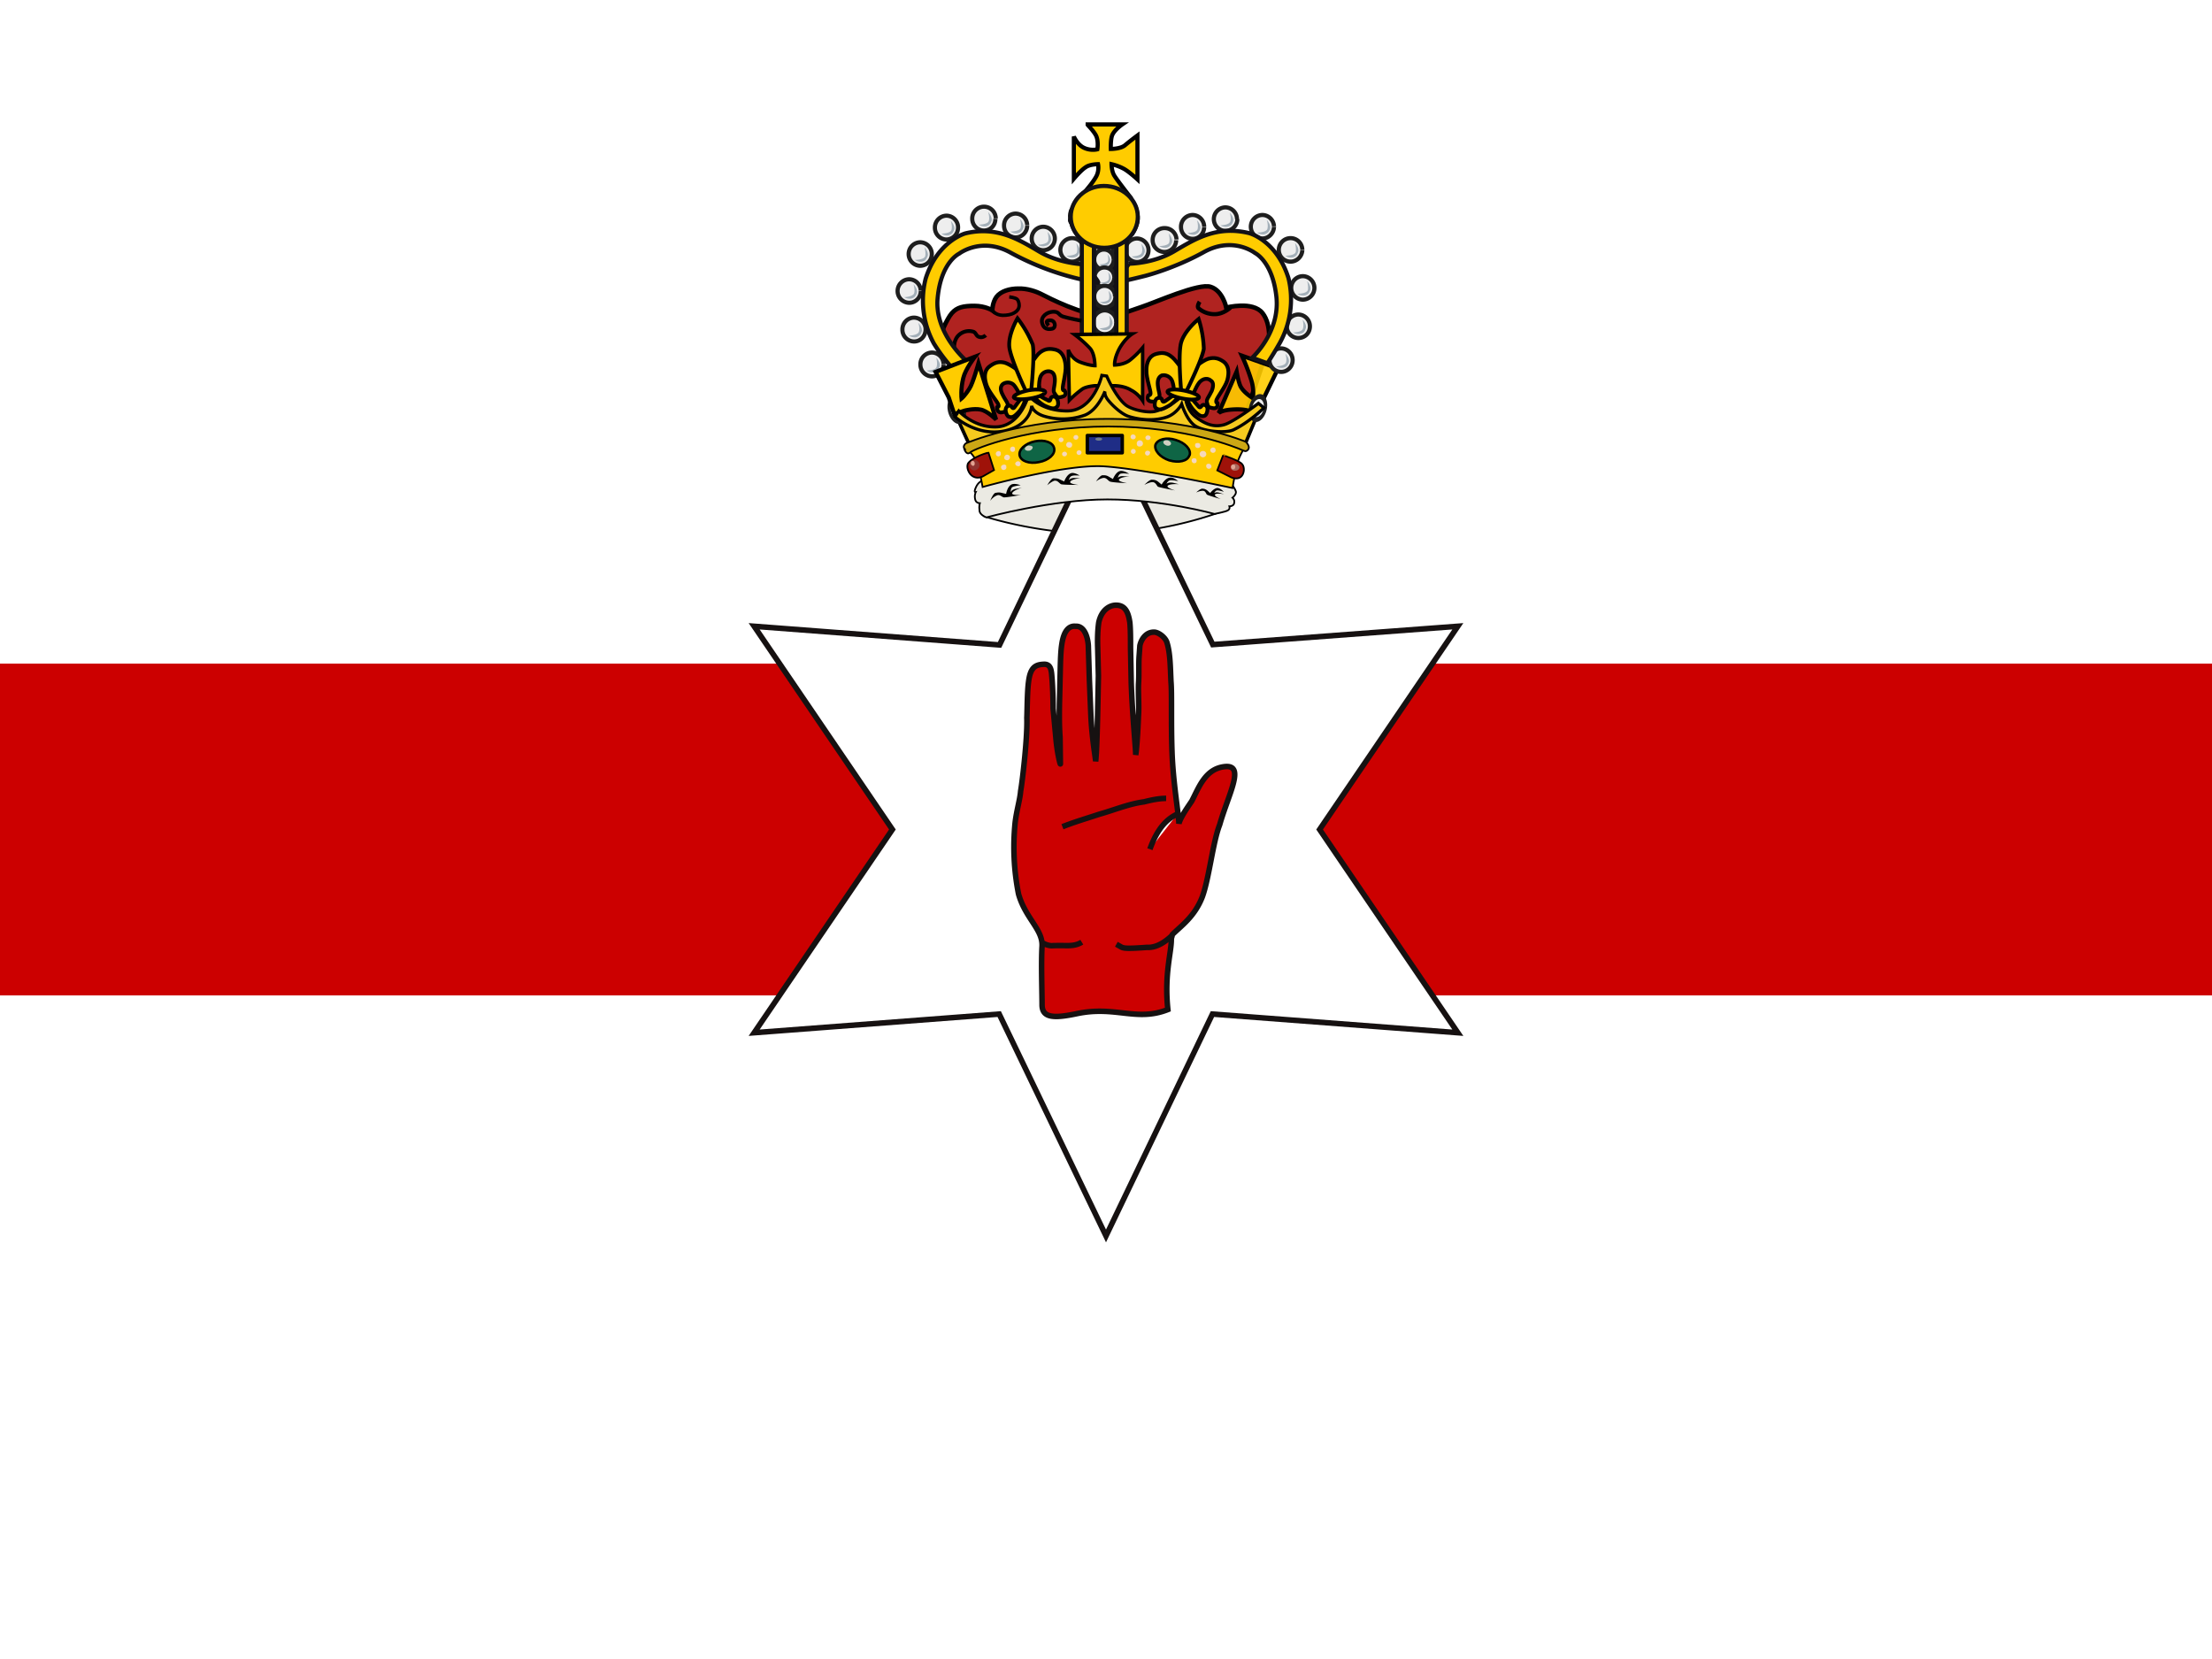 <svg xmlns="http://www.w3.org/2000/svg" xmlns:xlink="http://www.w3.org/1999/xlink" id="flag-icons-gb-nir" viewBox="0 0 640 480">
  <path id="rect6943" fill="#fff" stroke-width="8.1" d="M0 0h640v480H0z"/>
  <rect id="rect6703" fill="#fff" fill-rule="evenodd" rx="0" ry="0"/>
  <rect id="a" width="640" height="96" y="192" fill="#c00" fill-rule="evenodd" rx="0" ry="0"/>
  <use xlink:href="assets/AdminLTE/#a" id="use6706" width="600" height="300" transform="matrix(0 .75 -1 0 560 0)"/>
  <path id="path6708" fill="#ebeae3" fill-rule="evenodd" stroke="#000" stroke-width=".5" d="M355.2 146.6c3-4.8 1.2-8-3.4-8.9 0 0-14.9 4.8-31 5.3-16 .5-35-4-35-4-3.5 2.1-2.7 7.2-1 10.4 0 0 16.8 5.6 36 5a111 111 0 0 0 30.1-5.5c3.7-1.2 4.3-2.2 4.3-2.3z"/>
  <path id="path6710" fill="#fff" stroke="#161111" stroke-width="1.6" d="m320 357.6-30.9-64.2-70.9 5.4 40-58.8-40-58.8 71 5.4 30.8-64.1 30.9 64 70.9-5.3-40 58.8 40 58.8-71-5.4z"/>
  <path id="path6712" fill="#b02320" fill-rule="evenodd" stroke="#000" stroke-width="1.3" d="M319.5 122.2c38.8 6.4 37.4 8.2 37.4 8.2l10.1-30.2s1.1-6-1.7-9.6-10.5-1.6-10.5-1.6-1-4.9-4.5-6c-3.4-1.2-16 4.5-20 5.8-4 1.3-6 2.5-11.5 2.4-5.5 0-15.4-5-17.3-6-1.7-.9-4.4-1.8-6.9-1.7-2.4 0-5 .7-6.3 2.4-1.2 1.7-1.2 3.9-1.2 3.9s-2-1.3-5.2-1.3-5 .4-6.5 2.1c-1.5 1.7-3.4 6.5-3.4 6.5l3.6 8.2.2 11.3 7.5 12 36.2-6.4z"/>
  <path id="path6714" fill="#ebeae3" fill-rule="evenodd" stroke="#000" stroke-width=".5" d="M355.7 139.3s2 2.3 1.9 3.2c-.1.8-1 1.5-1 1.5s.7.6.5 1.5c-.1 1-1.4 1-1.4 1s.3.8-.5 1.2c-.7.4-3.8 1-3.8 1s-15-4.2-31-4.2-35 5.2-35 5.2-2-.7-2-2c-.2-1.2.1-2.1.1-2.1s-1 0-1.3-.9c-.4-1.3.1-2.3.1-2.3s-.7.2.1-1.5c.6-1.3 1.5-1.7 1.5-1.7s16.8-6 36-6.1c19.1 0 35.8 6 35.8 6.2z"/>
  <path id="path6716" fill="none" stroke="#000" stroke-width="1.1" d="M276.2 101.5s-.6-2.2.8-4.1a4.3 4.3 0 0 1 4.7-1.4c.8.4.7 1.3 1.7 1.5 1 .3 1.8-.5 1.8-.5"/>
  <path id="path6718" fill="#fc0" fill-opacity=".9" fill-rule="evenodd" stroke="#000" stroke-width="1.2" d="m369.8 106.6-5.8 12-2.3.4s-1.4-.8-5.4-.5c-2.8.2-3.7 1-3.7 1l5.2-12s.4 2.5 1 4c.8 2 3.7 3.7 3.7 3.7s.4-2.3-.4-5a55.9 55.9 0 0 0-2.8-7.3l10.5 3.7z"/>
  <path id="path6720" fill="#121116" stroke="#121116" stroke-linejoin="round" stroke-width="1.2" d="M316.5 69.2h6.5v27.7h-6.5z"/>
  <path id="path6722" fill="#f6ca1f" fill-rule="evenodd" stroke="#000" d="m276.6 120.2 4.1 9s17.9-7 38.9-6.8c31.5.2 40.5 6.5 40.5 6.5l4.6-11.1-3.5 2-3.6 2.3-4 1.5-5-.3-4.4-3.2-2.2-4.7-3.7 3.4-6.6 1.4-6.4-1.6-5.6-7.1s-4.2 7.9-9.6 8.4c-7.7.6-12.1-3.7-12.1-3.7s-2.9 6.4-7.6 7.5c-7.5 1.9-13.7-3.5-13.8-3.5z"/>
  <g id="g6842" stroke-width="2.2">
    <path id="path6724" fill="#eee" stroke="#1e1e1e" stroke-linejoin="round" stroke-width="1.2" d="M348.4 65.7c0 1.8-1.4 3.4-3.3 3.4a3.4 3.4 0 0 1-3.4-3.4 3.4 3.4 0 0 1 3.4-3.5 3.4 3.4 0 0 1 3.3 3.4"/>
    <path id="path6726" fill="#a3afb8" fill-rule="evenodd" d="M343.5 67.4s2.7 0 3-1.1c.3-1.2-.2-2.6-.2-2.6s1.3 1.4 1 2.5c-.4 1.1-.8 1.4-1.7 1.7a3 3 0 0 1-2-.5z"/>
    <path id="path6728" fill="#eee" stroke="#1e1e1e" stroke-linejoin="round" stroke-width="1.2" d="M340.3 69.5c0 1.8-1.5 3.4-3.4 3.4a3.4 3.4 0 0 1-3.4-3.4A3.4 3.4 0 0 1 337 66a3.4 3.4 0 0 1 3.4 3.3"/>
    <path id="path6730" fill="#a3afb8" fill-rule="evenodd" d="M335.3 71.2s2.8 0 3-1.1c.3-1.1-.2-2.6-.2-2.6s1.3 1.5 1 2.6c-.4 1-.8 1.4-1.7 1.6a3 3 0 0 1-2-.5z"/>
    <path id="path6732" fill="#eee" stroke="#1e1e1e" stroke-linejoin="round" stroke-width="1.2" d="M358 63.4c0 1.9-1.6 3.4-3.4 3.4a3.4 3.4 0 0 1-3.4-3.4 3.4 3.4 0 0 1 3.3-3.4 3.4 3.4 0 0 1 3.4 3.4"/>
    <path id="path6734" fill="#a3afb8" fill-rule="evenodd" d="M353 65.2s2.7 0 3-1.2c.3-1.1-.2-2.5-.2-2.5s1.3 1.4 1 2.5c-.4 1.1-.8 1.4-1.7 1.6a3 3 0 0 1-2-.4z"/>
    <path id="path6736" fill="#eee" stroke="#1e1e1e" stroke-linejoin="round" stroke-width="1.2" d="M368.6 65.6c0 1.8-1.5 3.4-3.3 3.4a3.4 3.4 0 0 1-3.4-3.4 3.4 3.4 0 0 1 3.4-3.4 3.4 3.4 0 0 1 3.3 3.3"/>
    <path id="path6738" fill="#a3afb8" fill-rule="evenodd" d="M363.7 67.3s2.7 0 3-1.1c.3-1.2-.2-2.6-.2-2.6s1.3 1.4 1 2.6c-.4 1-.8 1.3-1.7 1.6a3 3 0 0 1-2.1-.5z"/>
    <path id="path6740" fill="#eee" stroke="#1e1e1e" stroke-linejoin="round" stroke-width="1.2" d="M376.8 72.3c0 1.8-1.5 3.4-3.4 3.4a3.4 3.4 0 0 1-3.4-3.4 3.4 3.4 0 0 1 3.4-3.4 3.4 3.4 0 0 1 3.4 3.3"/>
    <path id="path6742" fill="#a3afb8" fill-rule="evenodd" d="M371.9 74s2.7 0 3-1.1c.2-1.1-.2-2.6-.2-2.6s1.3 1.5.9 2.6c-.4 1-.7 1.4-1.7 1.6-.6.1-1.5-.1-2-.5z"/>
    <path id="path6744" fill="#eee" stroke="#1e1e1e" stroke-linejoin="round" stroke-width="1.2" d="M380.3 83.3c0 1.9-1.5 3.4-3.4 3.4a3.4 3.4 0 0 1-3.3-3.4 3.4 3.4 0 0 1 3.3-3.4 3.4 3.4 0 0 1 3.4 3.4"/>
    <path id="path6746" fill="#a3afb8" fill-rule="evenodd" d="M375.4 85s2.7 0 3-1.1c.2-1.1-.2-2.6-.2-2.6s1.3 1.5.9 2.6c-.4 1-.7 1.4-1.7 1.6a3 3 0 0 1-2-.5z"/>
    <path id="path6748" fill="#eee" stroke="#1e1e1e" stroke-linejoin="round" stroke-width="1.2" d="M379 94.4c0 2-1.5 3.4-3.4 3.4a3.4 3.4 0 0 1-3.3-3.3 3.4 3.4 0 0 1 3.3-3.5 3.4 3.4 0 0 1 3.4 3.4"/>
    <path id="path6750" fill="#a3afb8" fill-rule="evenodd" d="M374 96.2s2.8 0 3-1.2c.3-1-.1-2.5-.1-2.5s1.3 1.4.9 2.5-.7 1.4-1.7 1.6a3 3 0 0 1-2-.4z"/>
    <path id="path6752" fill="#eee" stroke="#1e1e1e" stroke-linejoin="round" stroke-width="1.2" d="M374 104.2c0 1.9-1.5 3.4-3.3 3.4a3.4 3.4 0 0 1-3.4-3.4 3.4 3.4 0 0 1 3.4-3.4 3.4 3.4 0 0 1 3.3 3.4"/>
    <path id="path6754" fill="#a3afb8" fill-rule="evenodd" d="M369.1 106s2.7 0 3-1.2c.3-1-.2-2.5-.2-2.5s1.3 1.4 1 2.5c-.4 1.1-.8 1.4-1.7 1.6a3 3 0 0 1-2-.4z"/>
    <path id="path6756" fill="#eee" stroke="#1e1e1e" stroke-linejoin="round" stroke-width="1.2" d="M332.3 72.4c0 1.9-1.5 3.4-3.3 3.4a3.4 3.4 0 0 1-3.4-3.4 3.4 3.4 0 0 1 3.3-3.4 3.4 3.4 0 0 1 3.4 3.4"/>
    <path id="path6758" fill="#a3afb8" fill-rule="evenodd" d="M327.4 74.2s2.7 0 3-1.2c.3-1.1-.2-2.5-.2-2.5s1.3 1.4 1 2.5c-.4 1.1-.8 1.4-1.7 1.6-.7.2-1.6 0-2.1-.4z"/>
    <g id="g6764" stroke-width="2.7">
      <path id="path6760" fill="#eee" stroke="#1e1e1e" stroke-linejoin="round" stroke-width="1.2" d="M322.1 71.5a2.8 2.8 0 0 1-2.8 2.9 2.8 2.8 0 0 1-2.8-2.9 2.8 2.8 0 0 1 2.8-2.8 2.8 2.8 0 0 1 2.8 2.8"/>
      <path id="path6762" fill="#a3afb8" fill-rule="evenodd" d="M318 73s2.3 0 2.5-1c.3-.9-.1-2-.1-2s1 1.1.8 2c-.4 1-.7 1.2-1.4 1.4a2.5 2.5 0 0 1-1.8-.4z"/>
    </g>
    <g id="g6770" stroke-width="2.7">
      <path id="path6766" fill="#eee" stroke="#1e1e1e" stroke-linejoin="round" stroke-width="1.2" d="M322.2 75a2.8 2.8 0 0 1-2.8 3 2.8 2.8 0 0 1-2.8-3 2.8 2.8 0 0 1 2.8-2.8 2.8 2.8 0 0 1 2.8 2.8"/>
      <path id="path6768" fill="#a3afb8" fill-rule="evenodd" d="M318 76.5s2.3 0 2.6-1c.2-.8-.2-2-.2-2s1 1.2.8 2c-.3 1-.6 1.2-1.4 1.4a2.5 2.5 0 0 1-1.7-.4z"/>
    </g>
    <g id="g6776" stroke-width="2.7">
      <path id="path6772" fill="#eee" stroke="#1e1e1e" stroke-linejoin="round" stroke-width="1.2" d="M322.4 80.3a2.8 2.8 0 0 1-2.8 2.8 2.8 2.8 0 0 1-2.9-2.8 2.8 2.8 0 0 1 2.9-2.9 2.8 2.8 0 0 1 2.8 2.9"/>
      <path id="path6774" fill="#a3afb8" fill-rule="evenodd" d="M318.3 81.8s2.2 0 2.5-1c.2-1-.2-2.1-.2-2.1s1 1.2.8 2c-.3 1-.6 1.3-1.4 1.4a2.5 2.5 0 0 1-1.7-.3z"/>
    </g>
    <g id="g6782" stroke-width="2.5">
      <path id="path6778" fill="#eee" stroke="#1e1e1e" stroke-linejoin="round" stroke-width="1.2" d="M322.7 85.8a3 3 0 0 1-3 3.1 3 3 0 0 1-3.1-3 3 3 0 0 1 3-3.2 3 3 0 0 1 3 3.1"/>
      <path id="path6780" fill="#a3afb8" fill-rule="evenodd" d="M318.2 87.4s2.5 0 2.7-1-.2-2.3-.2-2.3 1.2 1.3.9 2.3c-.4 1-.7 1.2-1.5 1.4a2.6 2.6 0 0 1-1.9-.4z"/>
    </g>
    <path id="path6784" fill="#eee" stroke="#1e1e1e" stroke-linejoin="round" stroke-width="1.2" d="M323 93.3c0 1.8-1.5 3.4-3.4 3.4a3.4 3.4 0 0 1-3.3-3.4 3.4 3.4 0 0 1 3.3-3.5 3.4 3.4 0 0 1 3.4 3.4"/>
    <path id="path6786" fill="#a3afb8" fill-rule="evenodd" d="M318 95s2.8 0 3-1.1c.3-1.1-.1-2.6-.1-2.6s1.3 1.5.9 2.6c-.4 1-.7 1.4-1.7 1.6a3 3 0 0 1-2-.5z"/>
    <g id="g6792" stroke-width="2.4">
      <path id="path6788" fill="#eee" stroke="#1e1e1e" stroke-linejoin="round" stroke-width="1.2" d="M322.7 108.5c0 1.8-1.4 3.2-3.2 3.2a3.2 3.2 0 0 1-3.2-3.2c0-1.7 1.4-3.2 3.2-3.2a3.2 3.2 0 0 1 3.2 3.2"/>
      <path id="path6790" fill="#a3afb8" fill-rule="evenodd" d="M318 110.2s2.6 0 2.8-1.1c.3-1-.1-2.4-.1-2.4s1.2 1.3.8 2.4c-.3 1-.7 1.3-1.5 1.5-.6.1-1.5-.1-2-.4z"/>
    </g>
    <path id="path6794" fill="#eee" stroke="#1e1e1e" stroke-linejoin="round" stroke-width="1.2" d="M313.6 72.3c0 1.9-1.6 3.4-3.4 3.4a3.4 3.4 0 0 1-3.4-3.4 3.4 3.4 0 0 1 3.4-3.4 3.4 3.4 0 0 1 3.4 3.4"/>
    <path id="path6796" fill="#a3afb8" fill-rule="evenodd" d="M308.6 74s2.7 0 3-1c.3-1.2-.2-2.6-.2-2.6s1.3 1.4 1 2.5c-.4 1.1-.8 1.4-1.7 1.6a3 3 0 0 1-2-.4z"/>
    <path id="path6798" fill="#eee" stroke="#1e1e1e" stroke-linejoin="round" stroke-width="1.2" d="M305.2 69c0 1.9-1.5 3.4-3.4 3.4a3.4 3.4 0 0 1-3.3-3.4 3.4 3.4 0 0 1 3.3-3.4 3.4 3.4 0 0 1 3.4 3.4"/>
    <path id="path6800" fill="#a3afb8" fill-rule="evenodd" d="M300.3 70.8s2.7 0 3-1.2c.2-1-.2-2.5-.2-2.5s1.3 1.4 1 2.5c-.5 1.1-.8 1.4-1.8 1.6-.6.2-1.5 0-2-.4z"/>
    <path id="path6802" fill="#eee" stroke="#1e1e1e" stroke-linejoin="round" stroke-width="1.2" d="M297.2 65.3c0 1.8-1.5 3.4-3.3 3.4a3.4 3.4 0 0 1-3.4-3.4 3.4 3.4 0 0 1 3.3-3.5 3.4 3.4 0 0 1 3.4 3.4"/>
    <path id="path6804" fill="#a3afb8" fill-rule="evenodd" d="M292.3 67s2.7 0 3-1.1c.3-1.1-.2-2.6-.2-2.6s1.3 1.5 1 2.6c-.4 1-.8 1.4-1.7 1.6a3 3 0 0 1-2.1-.5z"/>
    <path id="path6806" fill="#eee" stroke="#1e1e1e" stroke-linejoin="round" stroke-width="1.2" d="M288 63.3c0 1.9-1.4 3.4-3.3 3.4a3.4 3.4 0 0 1-3.4-3.4 3.4 3.4 0 0 1 3.4-3.5 3.4 3.4 0 0 1 3.4 3.4"/>
    <path id="path6808" fill="#a3afb8" fill-rule="evenodd" d="M283.1 65s2.7 0 3-1.1c.3-1.1-.2-2.6-.2-2.6s1.3 1.5 1 2.6c-.4 1-.8 1.4-1.7 1.6a3 3 0 0 1-2-.5z"/>
    <path id="path6810" fill="#eee" stroke="#1e1e1e" stroke-linejoin="round" stroke-width="1.2" d="M277.2 65.8c0 2-1.5 3.4-3.3 3.5a3.4 3.4 0 0 1-3.4-3.4 3.4 3.4 0 0 1 3.4-3.5 3.4 3.4 0 0 1 3.3 3.4"/>
    <path id="path6812" fill="#a3afb8" fill-rule="evenodd" d="M272.3 67.6s2.7 0 3-1.1c.3-1.2-.2-2.6-.2-2.6s1.3 1.4 1 2.5c-.4 1.1-.8 1.4-1.7 1.7a3 3 0 0 1-2-.5z"/>
    <path id="path6814" fill="#eee" stroke="#1e1e1e" stroke-linejoin="round" stroke-width="1.2" d="M269.6 73.5c0 1.9-1.5 3.4-3.4 3.4a3.4 3.4 0 0 1-3.3-3.4 3.4 3.4 0 0 1 3.3-3.4 3.4 3.4 0 0 1 3.4 3.4"/>
    <path id="path6816" fill="#a3afb8" fill-rule="evenodd" d="M264.7 75.2s2.7 0 3-1.1c.2-1.1-.2-2.6-.2-2.6s1.3 1.5.9 2.6c-.4 1-.7 1.4-1.7 1.6a3 3 0 0 1-2-.5z"/>
    <path id="path6818" fill="#eee" stroke="#1e1e1e" stroke-linejoin="round" stroke-width="1.2" d="M266.4 84.2c0 1.9-1.5 3.4-3.3 3.4a3.4 3.4 0 0 1-3.4-3.4 3.4 3.4 0 0 1 3.3-3.4 3.4 3.4 0 0 1 3.4 3.3"/>
    <path id="path6820" fill="#a3afb8" fill-rule="evenodd" d="M261.5 86s2.7-.1 3-1.2c.3-1.1-.2-2.6-.2-2.6s1.3 1.5 1 2.6c-.4 1-.8 1.4-1.7 1.6a3 3 0 0 1-2.1-.5z"/>
    <path id="path6822" fill="#eee" stroke="#1e1e1e" stroke-linejoin="round" stroke-width="1.2" d="M267.8 95.3c0 2-1.5 3.5-3.3 3.5a3.4 3.4 0 0 1-3.4-3.4 3.4 3.4 0 0 1 3.3-3.5 3.4 3.4 0 0 1 3.4 3.4"/>
    <path id="path6824" fill="#a3afb8" fill-rule="evenodd" d="M262.9 97.1s2.7 0 3-1.2c.3-1-.2-2.5-.2-2.5s1.3 1.4 1 2.5c-.4 1.1-.8 1.4-1.7 1.7a3 3 0 0 1-2-.5z"/>
    <path id="path6826" fill="#eee" stroke="#1e1e1e" stroke-linejoin="round" stroke-width="1.2" d="M273 105.5c0 1.8-1.5 3.4-3.4 3.4a3.4 3.4 0 0 1-3.3-3.4 3.4 3.4 0 0 1 3.3-3.5 3.4 3.4 0 0 1 3.4 3.4"/>
    <path id="path6828" fill="#a3afb8" fill-rule="evenodd" d="M268 107.2s2.8 0 3-1.1c.3-1.1-.1-2.6-.1-2.6s1.3 1.4 1 2.5c-.5 1.1-.8 1.4-1.7 1.7a3 3 0 0 1-2.1-.5z"/>
    <g id="g6834" stroke-width="2.8">
      <path id="path6830" fill="#eee" stroke="#1e1e1e" stroke-linejoin="round" d="M430.6 247.4a6.5 6.5 0 0 1-6.4 6.5 6.5 6.5 0 0 1-6.5-6.5 6.5 6.5 0 0 1 6.4-6.5 6.5 6.5 0 0 1 6.5 6.5" transform="matrix(.316 -.085 .135 .504 109.4 30)"/>
      <path id="path6832" fill="#a3afb8" fill-rule="evenodd" d="M276.3 120.7s1.6-.5 1.5-1.6c0-1.1-.7-2.4-.7-2.4s1.1 1.1 1.2 2.3c0 1-.1 1.4-.6 1.8-.3.2-1 .2-1.4-.1z"/>
    </g>
    <g id="g6840" stroke-width="2.8">
      <path id="path6836" fill="#eee" stroke="#1e1e1e" stroke-linejoin="round" d="M430.6 247.4a6.5 6.5 0 0 1-6.4 6.5 6.5 6.5 0 0 1-6.5-6.5 6.5 6.5 0 0 1 6.4-6.5 6.5 6.5 0 0 1 6.5 6.5" transform="matrix(.318 .078 -.125 .506 260 -40.2)"/>
      <path id="path6838" fill="#a3afb8" fill-rule="evenodd" d="M362.3 119.8s1.7.4 2.1-.7c.5-1 .5-2.5.5-2.5s.5 1.6 0 2.6-.8 1.3-1.4 1.3c-.4.1-1-.3-1.2-.7z"/>
    </g>
  </g>
  <path id="path6844" fill="#b3a192" fill-rule="evenodd" stroke="#000" stroke-width="1.2" d="m316.7 53.8.3 5.7s-6.8.6-7 1.2c-1.4 3 1.5 7 1.5 7s2.3-1.8 8-1.8c5.5 0 8.3 1.4 8.3 1.4s1.4-2.3 1.4-4c0-1.7-.6-3.4-.6-3.4l-3.6-.4h-2.5l-.2-5.8-5.6.1z"/>
  <path id="path6846" fill="#f0ddcb" stroke="#121116" stroke-linejoin="round" stroke-width=".6" d="M326.4 62.6c0 .7-.6 1.2-1.2 1.2-.7 0-1.3-.5-1.3-1.1 0-.7.6-1.2 1.2-1.2.7 0 1.2.5 1.3 1.1m2.7.7c0 .6-.5 1.2-1.2 1.2s-1.3-.6-1.3-1.2c0-.7.6-1.2 1.3-1.2.7 0 1.2.5 1.2 1.2m-5.5-.7c0 .6-.6 1.2-1.2 1.2-.7 0-1.2-.6-1.2-1.2s.5-1.2 1.1-1.2c.7 0 1.3.6 1.3 1.2m-5.6 0c0 .7-.6 1.3-1.3 1.3-.7 0-1.2-.6-1.2-1.2 0-.7.5-1.2 1.2-1.2s1.3.5 1.3 1.2m-3.1.2c0 .6-.6 1.2-1.3 1.2-.7 0-1.2-.5-1.2-1.2s.5-1.2 1.2-1.2 1.3.5 1.3 1.2m5.7-3.5c0 .6-.5 1-1 1a1 1 0 0 1-1.2-1c0-.6.5-1 1.1-1 .6 0 1 .4 1 1m0-4.7c0 .5-.4 1-1 1a1 1 0 0 1-1-1c0-.6.4-1 1-1s1 .4 1 1m0 2.5c0 .6-.4 1-1 1s-1-.4-1-1c0-.5.4-1 1-1s1 .4 1 1m-8.8 6.5c0 .7-.5 1.2-1.2 1.2-.6 0-1.2-.5-1.2-1.2 0-.6.5-1.1 1.2-1.1s1.2.5 1.2 1.1"/>
  <path id="path6848" fill="#916c68" stroke="#4d3126" stroke-linejoin="round" stroke-width=".6" d="M320.9 62.4c0 .7-.6 1.2-1.4 1.2a1.3 1.3 0 0 1-1.3-1.2c0-.7.6-1.3 1.3-1.3.7 0 1.3.6 1.3 1.3"/>
  <g id="g6854" stroke-width="2.5">
    <path id="path6850" fill="#eee" stroke="#1e1e1e" stroke-linejoin="round" stroke-width="1.2" d="M322 45.5a2.5 2.5 0 0 1-2.4 2.5 2.5 2.5 0 0 1-2.5-2.5 2.5 2.5 0 0 1 2.5-2.6 2.5 2.5 0 0 1 2.5 2.5"/>
    <path id="path6852" fill="#a3afb8" fill-rule="evenodd" d="M318.4 46.8s2 0 2.2-1c.2-.7-.1-1.8-.1-1.8s1 1 .7 1.9c-.3.8-.6 1-1.2 1.2a2.2 2.2 0 0 1-1.6-.3z"/>
  </g>
  <path id="path6856" fill="#fc0" fill-rule="evenodd" stroke="#000" stroke-width=".5" d="M280 130.1s2.2 2.1 2.8 4c.6 1.8 1.5 6.8 1.5 6.8s23.2-6.5 34.6-6c11.4.6 37.7 6.3 37.7 6.3l1-5.7c.5-3 2.7-6.3 2.7-6.3s-25.1-7.8-41-7a116 116 0 0 0-27.3 3.5 258.5 258.5 0 0 0-12 4.4z"/>
  <path id="path6858" fill="#fc0" fill-rule="evenodd" stroke="#000" stroke-width="1.2" d="M314.7 36h10s-2.5 1.7-3 3.4c-.4 1.4-.3 3.7-.3 3.7s2.7 0 4-1a78.8 78.8 0 0 1 3.7-2.9v12.7s-2.5-2.3-4-3.1a14.4 14.4 0 0 0-3.5-1.3s0 2 .8 3.3 4.3 5.8 4.3 5.8l-14.3.5s3.4-3.5 4.8-6.1c.9-1.7.5-3.5.5-3.5s-2.4 0-3.6.9c-1.3.8-3.4 3.3-3.4 3.3V39.5s1 2.4 3 3.3c2 .9 3.8.4 3.8.4s.4-2.4-.4-4c-.8-1.5-2.6-3.2-2.4-3.1z"/>
  <path id="path6860" fill="#fc0" fill-rule="evenodd" stroke="#121116" stroke-width="1.2" d="M313.9 76.5s-7.1-.1-13.2-3.7-12.3-7.4-21.3-5.3c-1.8.5-8.6 3.5-11.6 13.2a26 26 0 0 0 2.4 18.7 50.2 50.2 0 0 0 5.6 7.4l3.7-2.5s-9.3-8-8.2-18.2c1-10.3 6.2-12.7 6.2-12.7s6.4-5 14.9-.3a80 80 0 0 0 25.3 8.7c.6-.1-4-5.4-3.8-5.3z"/>
  <path id="path6862" fill="#fc0" fill-rule="evenodd" stroke="#000" stroke-width="1.2" d="m274.5 115-3.8-7.4 11.4-4.4s-2.8 3.6-3.4 6.2c-.8 3.2-.5 5.9-.5 5.9s1-.8 2.3-2.9c1-1.5 2.6-7.3 2.6-7.3l5.1 16.3s-2.6-2.6-4.5-2.9c-2-.4-4.6.3-4.6.3l-3 1-1.6-4.8z"/>
  <path id="path6864" fill="#fc0" fill-rule="evenodd" stroke="#121116" stroke-width="1.2" d="M326.7 76.3s7.1 0 13.2-3.7c6.1-3.6 12.2-7.3 21.3-5.2 1.8.4 8.6 3.4 11.6 13.1a26 26 0 0 1-2.5 18.7 116.7 116.7 0 0 1-3.6 5.9l-4.4-1.6s8.1-7.3 7-17.6c-1.1-10.3-6.2-12.7-6.2-12.7s-6.4-5-14.9-.2c-8.5 4.7-16.8 6.8-16.8 6.8s-7.8 2-8.5 1.8c-.7 0 4-5.4 3.8-5.3z"/>
  <path id="path6866" fill="#fc0" stroke="#121116" stroke-linejoin="round" stroke-width="1.2" d="M323 69.3h3V97h-3zm-10-.2h3.5v27.7H313z"/>
  <path id="path6868" fill="#fc0" stroke="#121116" stroke-linejoin="round" stroke-width="1.2" d="M329.2 62.7c0 5-4.3 9-9.7 9-5.3 0-9.7-4-9.7-9 0-4.9 4.3-8.9 9.6-8.9 5.4 0 9.8 4 9.8 8.9"/>
  <path id="path6870" fill="#fc0" fill-rule="evenodd" stroke="#000" d="m310.9 96.8 16.7-.2s-2 1.2-3.7 4.2c-1.6 3-1.4 4.8-1.4 4.8s2.5 0 4.3-1.3a25.9 25.9 0 0 0 3.8-3.7v15.3s-1.3-2-3.3-3c-2-1.3-4.8-1.3-4.8-1.3h-5.7s-2.6.2-3.7 1a29 29 0 0 0-3.7 3.2l-.3-14.6s.8 2.6 3.5 3.6 4.2 1 4.2 1 0-3.4-1.4-5a33 33 0 0 0-4.5-4z"/>
  <path id="path6872" fill="#f6ca1f" fill-rule="evenodd" stroke="#000" stroke-width=".9" d="M320.2 108.8s2.4 5.7 5.3 8.2c1.6 1.5 6.6 2.6 8.8 2 5-1.3 8.6-5.3 8.6-5.3s-.2 4.4 3 6.9c3.1 2.4 5.6 3 8.2 2.3 2.7-.7 10-6.2 10-6.2l1.6 1.3s-4.3 4.2-8.7 6.3c-2.3 1.2-9.3.5-11.5-1.3-2.3-1.8-3.6-6.1-3.6-6.1s-1.4 2.8-4.4 3.8c-3 1-7 1-10.9-.2-2.5-.8-5.9-4.3-6.5-5.5-.6-1.1-.4-1.8-.4-1.8s-2 5.4-5.8 6.9a18.7 18.7 0 0 1-11.5.4c-3.6-1-3.9-3.1-3.9-3.1s-.2 5.7-8 7.3c-8 1.6-14.2-4.1-14.2-4.1l1.1-1.7s4.4 5 11.2 4.6c6.8-.5 9-9.2 9-9.2s3 4.5 11 4.6c7.9.1 10.2-10.3 10.2-10.3l1.4.2z"/>
  <g id="g6882" fill="#fc0" stroke="#000" stroke-width="1.1">
    <path id="path6874" fill-rule="evenodd" d="M300.6 112.1s0-2.7.7-3.6c.8-1.1 2-1.2 2.6-1 .7.2 1.4.8 1.3 2.8-.1 1.9-.7 2.8 0 3.6.5.7.6 1.2 1.7 1 1-.2 1.6-.5 1.3-1.5s-.5 0-.7-.8c-.2-.9 1-4.6.8-6.9-.2-2.2-1-4-2.8-4.5-1.6-.4-3-.4-4.5.7-1.4 1-3.3 4.5-3.3 4.5v7.5l3-.2v-1.6z"/>
    <path id="path6876" fill-rule="evenodd" d="M295 114.1s-1.2-2.5-2-3a2.5 2.5 0 0 0-2.8 0c-.6.5-1 1.4-.1 3.1.8 1.7 1.7 2.4 1.4 3.3-.2.9 0 1.4-1.1 1.7-1.1.3-1.7.1-1.9-1-.2-1 .6 0 .4-1-.1-.8-2.8-3.7-3.5-5.9-.7-2.1-.6-4.1.8-5.2 1.3-1 2.5-1.6 4.3-1.2 1.8.4 4.9 2.9 4.9 2.9l3 6.8-2.8 1-.6-1.5z"/>
    <path id="path6878" fill-rule="evenodd" d="M294.4 92.1s-3 5-2.3 8.8c.7 3.8 4.6 12 4.6 12v1l2.2-.2-.5-1.1s1-9.8.4-12.9a33 33 0 0 0-4.4-7.6zm4.7 22.7s1.5 1.7 3.2 2.6c2 .9 2.8 1 3.5.3.6-.4.4-2.2-.3-2.7-.6-.5-1.4-.2-1.5.3-.2.8-.4.8-1 .4-1-.4-3-1.7-3-1.7l-.9.8zm-2.3.4s-.6 2.2-1.8 3.7c-1.4 1.6-2.1 2-3 1.7-.7-.1-1.3-1.8-.9-2.6.4-.7 1.2-.8 1.5-.4.5.7.7.6 1.1 0l2-2.7 1.1.2z"/>
    <path id="path6880" stroke-linejoin="round" d="M302.4 113.4c.2.6-1.8 1.5-4.3 1.9-2.5.4-4.6.3-4.8-.4 0-.6 1.9-1.5 4.4-2 2.5-.4 4.6-.2 4.7.5"/>
  </g>
  <g id="g6892" fill="#fc0" stroke="#000" stroke-width="1.1">
    <path id="path6884" fill-rule="evenodd" d="M345.6 113.2s1-2.5 2-3.1c1.1-.8 2.2-.5 2.7 0 .6.3 1 1.2.3 3-.8 1.7-1.6 2.4-1.4 3.3.3 1 .2 1.4 1.3 1.6 1.1.3 1.7.1 1.8-1 .1-1-.5 0-.4-1 0-.8 2.6-3.9 3.2-6 .6-2.3.4-4.2-1-5.3-1.4-1-2.7-1.4-4.5-.9-1.7.5-4.7 3.1-4.7 3.1l-2.6 7 2.9.9.4-1.6z"/>
    <path id="path6886" fill-rule="evenodd" d="M339.7 113.1s-.2-2.7-.9-3.5c-.9-1.1-2-1.1-2.6-1-.7.3-1.4 1-1.2 2.9.2 2 .8 2.8.3 3.6-.6.8-.6 1.2-1.7 1.1-1.1 0-1.7-.4-1.5-1.4.2-1 .6 0 .8-.9.1-.8-1.3-4.5-1.2-6.8 0-2.2.8-4 2.5-4.6 1.6-.5 3-.6 4.5.5 1.5 1 3.6 4.3 3.6 4.3l.4 7.4h-3v-1.6z"/>
    <path id="path6888" fill-rule="evenodd" d="M346.8 92.3s-4.5 3.6-5.2 7.4c-.7 3.8.1 12.8.1 12.8l-.3 1 2 .6v-1.2s4.4-8.8 4.9-12a32 32 0 0 0-1.5-8.6zm-3.5 22.9s.8 2.1 2.1 3.5c1.5 1.6 2.2 1.9 3.1 1.6.7-.2 1.1-2 .7-2.6-.4-.7-1.2-.7-1.5-.3-.5.7-.7.5-1.1 0a77.7 77.7 0 0 1-2.2-2.6l-1.1.4zm-2.3-.5s-1.3 1.9-3 2.8c-1.9 1.1-2.7 1.2-3.5.6-.6-.3-.5-2.1.1-2.7.7-.5 1.4-.3 1.6.2.2.8.5.7 1 .4l2.8-2 1 .7z"/>
    <path id="path6890" stroke-linejoin="round" d="M346.9 115c-.1.7-2.3.8-4.8.3s-4.4-1.4-4.3-2c.1-.7 2.3-.8 4.8-.3s4.4 1.4 4.3 2"/>
  </g>
  <path id="path6894" fill="#cca715" fill-rule="evenodd" stroke="#000" stroke-width=".5" d="M279 129.9s.6 2 1.7 1c1.2-1.1 17.3-7.5 40-7.5s37.5 6.3 38.4 6.7c.9.3 1.3.8 2 0 .8-1-.7-2.3-.7-2.3s-15.8-6.7-40.4-6.6c-24.7.1-40.6 7.1-40.6 7.1s-1 .8-.3 1.6z"/>
  <path id="path6896" fill-rule="evenodd" d="M307.9 139.3s.7-2 2-2.4c1-.3 2.5.7 2.5.7s-1.9-.2-2.5.2c-.5.3-.7 1.2-.7 1.2s.4-.8 1.9-.7h1.6s-2.5.3-3 1c-.6.7 2.3 1 2.3 1s-4.5 0-5-.2c-.6-.3-1-1.2-2-1-1 .4-2 1.3-2 1.3s1.1-2 1.8-2 1.2 0 1.8.3l1.3.6zm-16.8 3.6s.3-2 1.5-2.7c1-.5 2.7.2 2.7.2s-2 .2-2.5.6c-.4.4-.4 1.4-.4 1.4s.3-.8 1.7-1a68.5 68.5 0 0 0 1.6-.3s-2.4.7-2.8 1.5c-.5.8 2.5.6 2.5.6s-4.4.8-5 .7c-.7-.2-1.2-1-2.1-.5-1 .4-1.8 1.5-1.8 1.5s.8-2.1 1.5-2.3c.7-.1 1-.2 1.8 0l1.3.3zm30.9-4.3s.8-2 2-2.3c1.1-.3 2.7.8 2.7.8s-2-.3-2.6 0c-.5.3-.7 1.2-.7 1.2s.4-.7 1.9-.5l1.6.1s-2.5 0-3.1.8c-.6.6 2.3 1.1 2.3 1.1s-4.5-.2-5-.5c-.6-.3-1-1.2-2-1-1 .2-2 1-2 1s1.2-1.8 1.9-1.8 1.1 0 1.8.4l1.2.7zm14.1 1.6s1-1.9 2.4-2c1-.2 2.4 1 2.4 1s-1.8-.4-2.5-.2c-.6.2-.9 1-.9 1s.5-.6 2-.3l1.6.4s-2.5-.2-3.2.4c-.7.6 2.1 1.4 2.1 1.4s-4.4-.8-5-1.1c-.4-.4-.7-1.4-1.7-1.3-1 .1-2.2.8-2.2.8s1.5-1.6 2.2-1.5c.7 0 1.1.1 1.7.5l1.1.9zm14 2.5s1-1.4 2.1-1.5c.9 0 1.9 1.1 1.9 1.1s-1.5-.5-2-.4c-.5.1-.8.8-.8.8s.5-.5 1.6-.1l1.3.4s-2-.4-2.6 0c-.6.5 1.6 1.4 1.6 1.4s-3.5-1-4-1.3c-.3-.3-.4-1.1-1.2-1.1-.9 0-1.9.5-1.9.5s1.3-1.3 1.9-1.1c.5 0 .9.2 1.3.5l.9.8z"/>
  <path id="path6898" fill="#0f6545" stroke="#000" stroke-linejoin="round" stroke-width=".7" d="M305 129.7c.4 1.7-1.6 3.5-4.4 4-2.8.6-5.3-.3-5.6-2-.3-1.6 1.6-3.4 4.4-4 2.8-.6 5.3.3 5.6 2z"/>
  <path id="path6900" fill="#cecfc1" d="M298.8 129.4c0 .4-.4.9-1 1-.6.1-1.2-.1-1.3-.5 0-.4.4-.8 1-1 .6 0 1.2.1 1.3.5z"/>
  <path id="path6902" fill="#0f6545" stroke="#000" stroke-linejoin="round" stroke-width=".7" d="M344.1 131.8c-.5 1.6-3 2.2-5.8 1.4-2.7-.9-4.4-2.9-4-4.5.6-1.6 3.2-2.3 5.9-1.4 2.7.8 4.5 2.8 4 4.4z"/>
  <path id="path6904" fill="#cecfc1" d="M338.8 128.5c-.2.4-.7.6-1.3.4-.6-.2-1-.7-.9-1 .1-.5.7-.6 1.3-.5.6.2 1 .7.9 1z"/>
  <path id="path6906" fill="#1f2d86" stroke="#000" stroke-linejoin="round" d="M314.6 126h10.1v5h-10.1z"/>
  <path id="path6908" fill="#707c8b" d="M318.9 127c0 .3-.4.5-1 .5s-1-.2-1-.5c0-.2.5-.4 1-.4s1 .2 1 .4z"/>
  <path id="path6910" fill="#9f1209" fill-rule="evenodd" stroke="#000" stroke-width=".5" d="m286 131 1.6 5-3 1.7s-1.5 1-3 .2c-1.4-.7-2.2-3-1.4-4 1.5-1.8 5.7-3 5.7-2.9z"/>
  <path id="path6912" fill="#8f322f" d="M283.4 134.6c0 .8-.7 1.5-1.5 1.5s-1.4-.7-1.4-1.5c0-.9.6-1.5 1.4-1.5s1.5.6 1.5 1.5z"/>
  <path id="path6914" fill="#e2a494" d="M282 134a.8.8 0 0 1-.2.7.4.4 0 0 1-.5 0 .8.8 0 0 1-.4-.5.8.8 0 0 1 .2-.7.4.4 0 0 1 .5-.1c.2 0 .4.3.4.6z"/>
  <path id="path6916" fill="#9f1209" fill-rule="evenodd" stroke="#000" stroke-width=".5" d="m353.9 131.7-1.7 4.4 4 2s1.7.8 2.8-.1c1-.8 1.2-2.8.4-3.7-.7-1-5.6-2.6-5.5-2.6z"/>
  <path id="path6918" fill="#aa675d" d="M358.6 135.2c0 .6-.6 1-1.3 1s-1.2-.4-1.2-1 .6-1 1.2-1c.7 0 1.3.5 1.3 1z"/>
  <path id="path6920" fill="#e2a494" d="M357.4 135c0 .3-.1.6-.3.7a.5.5 0 0 1-.6 0 .8.8 0 0 1-.3-.6c0-.3.1-.5.3-.6a.5.5 0 0 1 .6 0c.2 0 .3.3.3.6z"/>
  <path id="path6922" fill="#f5d8bc" d="M328.6 126.4a.7.7 0 0 1-.8.7.7.7 0 0 1-.7-.7.7.7 0 0 1 .7-.7c.4 0 .8.3.8.7zm4.3.2a.7.7 0 0 1-.7.7.7.7 0 0 1-.8-.7.7.7 0 0 1 .8-.6c.3 0 .7.2.7.6zm-2.2 1.7c0 .5-.4.9-1 .9s-.8-.4-.8-.9.4-.9.9-.9.9.4.9 1zm2 2.8a.7.7 0 0 1-.6.7.7.7 0 0 1-.8-.7.7.7 0 0 1 .7-.7c.5 0 .8.3.8.7zm-4.1-.5a.7.7 0 0 1-.7.7.7.7 0 0 1-.7-.7.7.7 0 0 1 .7-.7c.4 0 .7.3.7.7zm-20.9-3.5a.7.7 0 0 1-.5.8.7.7 0 0 1-.9-.5.7.7 0 0 1 .6-.8.7.7 0 0 1 .8.5zm4.3-.7a.7.7 0 0 1-.6.8.7.7 0 0 1-.8-.5.7.7 0 0 1 .5-.8.7.7 0 0 1 .9.5zm-1.8 2.1c.1.5-.2 1-.6 1a.9.9 0 0 1-1.1-.6c-.1-.4.2-1 .7-1a.9.9 0 0 1 1 .6zm2.7 2.3a.7.7 0 0 1-.5.8.7.7 0 0 1-.9-.5.7.7 0 0 1 .5-.8.7.7 0 0 1 .9.5zm-4.2.4a.7.7 0 0 1-.5.8.7.7 0 0 1-.9-.5.7.7 0 0 1 .6-.8.7.7 0 0 1 .8.5zm-19.2-.2a.7.7 0 0 1-.4 1 .7.7 0 0 1-.9-.4.7.7 0 0 1 .4-1 .7.7 0 0 1 1 .4zm4.1-1.3a.7.7 0 0 1-.4 1 .7.7 0 0 1-.9-.5.7.7 0 0 1 .4-.9.7.7 0 0 1 1 .4zm-1.4 2.4a.9.9 0 0 1-.5 1 .9.9 0 0 1-1.1-.4.9.9 0 0 1 .5-1.1.9.9 0 0 1 1.1.5zm3 1.8a.7.7 0 0 1-.4 1c-.4 0-.8-.1-1-.5s.1-.7.5-.9a.7.7 0 0 1 .9.4zm-4.1 1a.7.7 0 0 1-.4 1 .7.7 0 0 1-1-.4.7.7 0 0 1 .5-1 .7.7 0 0 1 1 .4zm56.2-5.8c-.1.4-.5.6-1 .5a.8.8 0 0 1-.5-1c0-.3.5-.5 1-.4.3 0 .6.5.5.9zm4.4 1.3c0 .4-.5.7-.9.6a.8.8 0 0 1-.6-1c.1-.3.5-.6 1-.5.4.1.6.5.5 1zm-2.7 1.2a1 1 0 0 1-1.1.7 1 1 0 0 1-.8-1.1 1 1 0 0 1 1.2-.7c.5.1.8.6.7 1.1zm1.5 3.5c-.1.4-.5.6-1 .5a.8.8 0 0 1-.5-.9c0-.4.5-.6.9-.5.4.1.7.5.6 1zm-4.3-1.6c0 .4-.5.6-.9.5a.8.8 0 0 1-.5-.9c0-.4.5-.6.9-.5.4 0 .6.5.5.9z"/>
  <path id="path6924" fill="none" stroke="#000" stroke-width="1.2" d="M356 89s-2 1.9-4.5 1.9a7 7 0 0 1-4.6-1.6c-.8-.5.2-2 .2-2"/>
  <path id="path6926" fill="none" stroke="#000" stroke-width="1.1" d="M312.9 92.8s-3.7-.7-5.3-1.2c-1.5-.5-1.1-1.5-3-1.4-1.7.1-3.5 1.4-3.1 3.2.4 1.8 1.7 2 3 1.7 1.2-.4.8-2.6-.8-2.4-1.7 0-.3 1.5-.3 1.5"/>
  <path id="path6928" fill="none" stroke="#000" d="M287.3 90s1 1.5 3.7 1.2c2.7-.2 3.7-1.6 3.8-2.3.2-.6 0-1.8-.5-2.3-.5-.5-2.3-.7-2.3-.7"/>
  <g id="g6934" stroke="#161111" stroke-width="1.6">
    <path id="path6930" fill="#c00" d="M339.2 270.4c2.5-2.5 6.5-5.2 8.7-11 2-5.6 3-15.7 5-20.8 2.5-8.8 7.5-17.4 1.5-16.8-5.7.6-7.5 6-9.6 10-1 1.5-3.3 4.7-3.7 6.5-.1-3-1.7-11.9-2-20.8-.3-8.4 0-17-.3-20.3-.2-4.3-.2-8.3-1.2-11.4-.5-1.5-2.6-3-3.8-2.9-2.2 0-3.6 2-4 3.9l-.2 2.8c-.2 2.4 0 5.5-.2 8.3-.1 3 .2 6.2 0 9-.2 5.4-.6 10.5-.8 11.5 0-2-1-11.7-1.3-20.9l-.2-10c0-2.6 0-5.4-.2-7.4-.5-3.4-1.6-5-4-5-1.8 0-4.2 1.3-5 5-.3 2.1-.4 4.6-.3 7.4l.2 8c-.2 10.5-.4 21.5-.8 24.8 0-1-1.1-6.5-1.4-13.9l-.4-9.6-.3-9.6c0-1.6-.7-6.2-3.7-6-1.7-.2-3.4 1-4 5.3-.4 2.5-.4 6.6-.5 9.9-.1 6-.4 11.4 0 16.9l.1 7.7c0 .4-.9-2.9-1.3-7.4l-.8-8.6c0-2.3-.1-5.7-.3-8.5-.2-2.1-.1-4.5-2.5-4.3-2.4.1-3.8 1-4.3 5-.4 2.7-.4 8.5-.5 10.5.2 5.3-1.2 17.7-1.8 21.2-.2 2.5-1.2 5.7-1.6 9.2a70 70 0 0 0 1 20.6c2 7 7 10.2 6.8 15-.3 4.8 0 13.3 0 17 0 3.8 3.3 4 10 2.6 11.2-2.4 17.3 2.4 26.4-1.2-1.1-10.4 1.1-16.7 1-20.5zm-6.5-24.7c2.3-6.4 5.2-8.9 8-10.2"/>
    <path id="path6932" fill="none" d="M307.4 239.2c3.5-1.4 7-2.4 10.6-3.6 4.3-1.2 8.5-3 13-3.6 2-.5 4.2-1 6.4-1m-36.1 42c.4-.3 1 .2 1.4.3.6.2 1.3.4 2 .3a107.4 107.4 0 0 1 4 0c1.7 0 3-.2 4.3-1m10 .6 1.6.9c.8.3 1.8.4 7.3 0 3.5.2 6.5-2.8 7.4-3.6"/>
  </g>
</svg>
